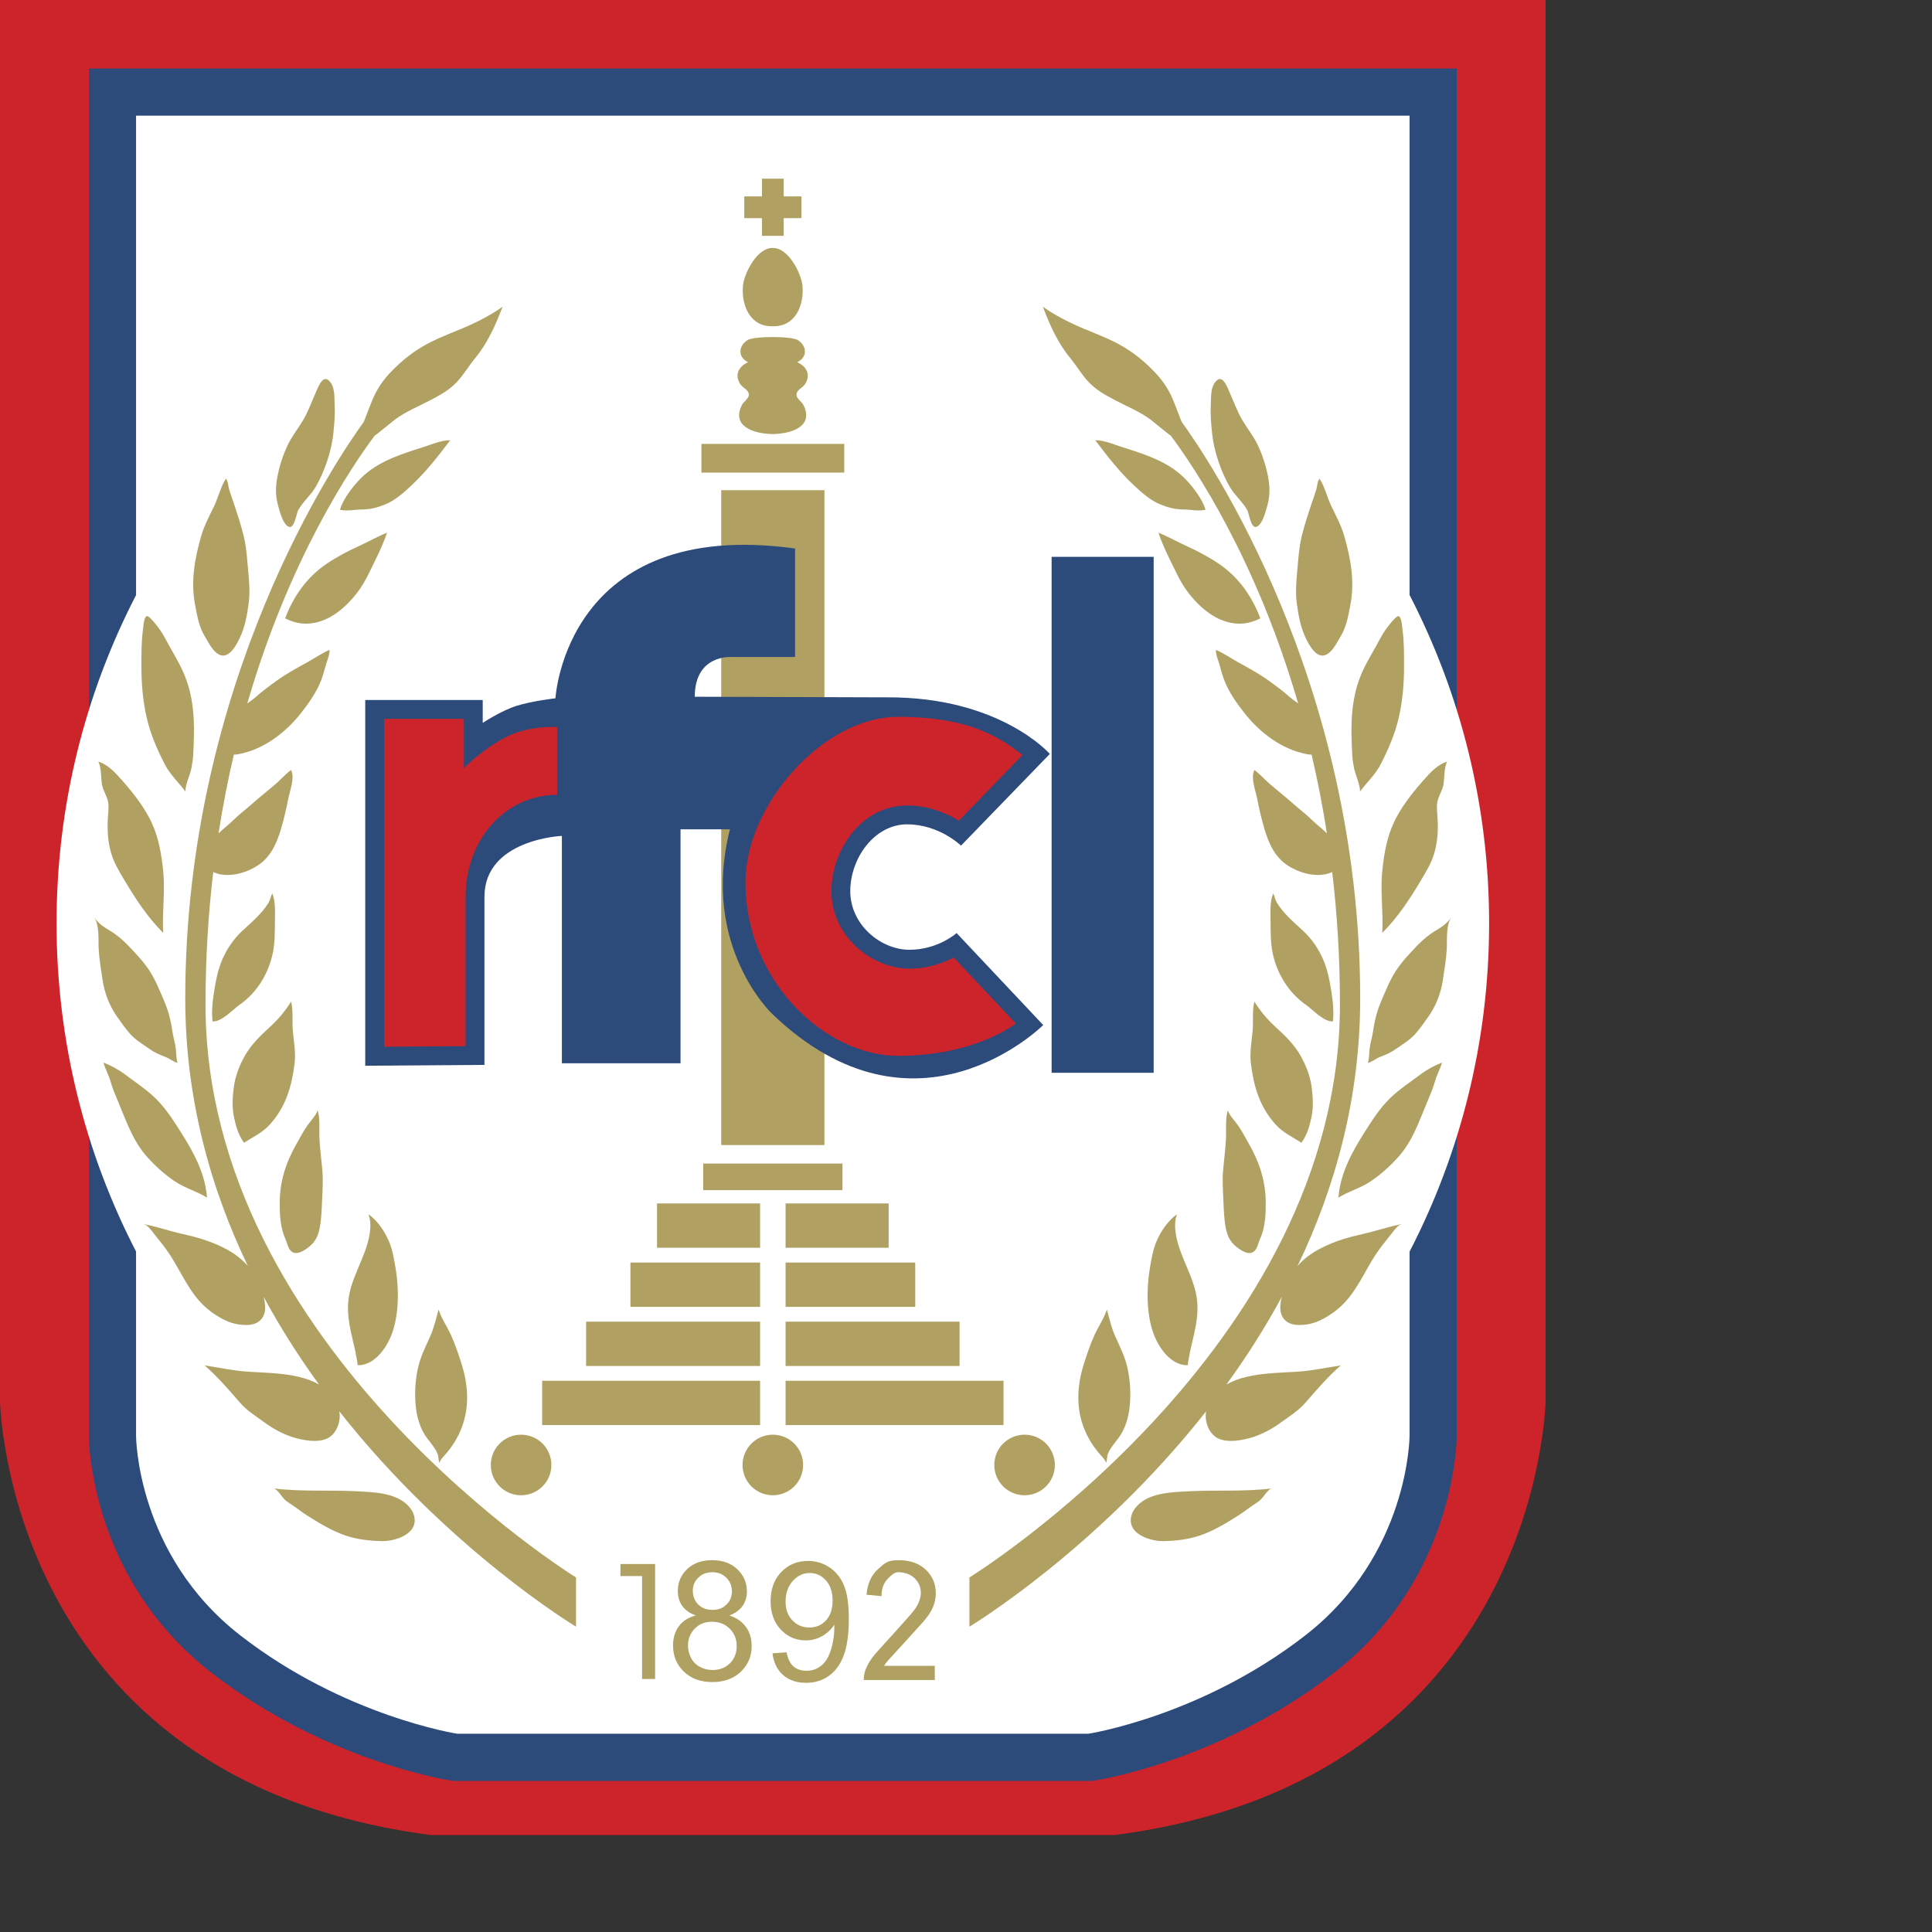 <?xml version="1.0" encoding="UTF-8" standalone="no"?>
<svg
   xmlns:dc="http://purl.org/dc/elements/1.1/"
   xmlns:cc="http://creativecommons.org/ns#"
   xmlns:rdf="http://www.w3.org/1999/02/22-rdf-syntax-ns#"
   xmlns:svg="http://www.w3.org/2000/svg"
   xmlns="http://www.w3.org/2000/svg"
   xmlns:sodipodi="http://sodipodi.sourceforge.net/DTD/sodipodi-0.dtd"
   xmlns:inkscape="http://www.inkscape.org/namespaces/inkscape"
   version="1.1"
   id="Layer_1"
   x="0px"
   y="0px"
   viewBox="0 0 1000 1000"
   xml:space="preserve"
   sodipodi:docname="Liege.svg"
   width="1000"
   height="1000"
   inkscape:version="1.0.1 (3bc2e813f5, 2020-09-07)"><rect x="0" y="0" width="1000" height="1000" fill="#333333" stroke="none"/><defs
   id="defs121" /><sodipodi:namedview
   pagecolor="#ffffff"
   bordercolor="#666666"
   borderopacity="1"
   objecttolerance="10"
   gridtolerance="10"
   guidetolerance="10"
   inkscape:pageopacity="0"
   inkscape:pageshadow="2"
   inkscape:window-width="1920"
   inkscape:window-height="1017"
   id="namedview119"
   showgrid="false"
   inkscape:zoom="1.1186869"
   inkscape:cx="306"
   inkscape:cy="396"
   inkscape:window-x="-8"
   inkscape:window-y="-8"
   inkscape:window-maximized="1"
   inkscape:current-layer="Layer_1" />

























































<g
   id="g1006"
   transform="matrix(2.551,0,0,2.551,-7.705,-379.51)"><path
     style="fill:#cd242b"
     d="m 159.822,148.749 c -1.182,0 -156.802,0 -156.802,0 v 284.259 c 0,0 1.176,76.935 87.507,88.094 h 138.588 c 86.333,-11.159 87.508,-88.094 87.508,-88.094 V 148.749 c 0.001,0 -155.62,0 -156.801,0 z"
     id="path2" /><path
     style="fill:#2c4a7a"
     d="m 21.05,162.668 v 277.387 c 0,1.174 0.283,28.98 24.838,48.08 22.844,17.766 47.434,21.713 48.469,21.873 l 0.724,0.111 h 129.482 l 0.723,-0.111 c 1.035,-0.16 25.625,-4.107 48.469,-21.873 24.556,-19.1 24.838,-46.905 24.838,-48.08 V 162.668 Z"
     id="path4" /><path
     style="fill:#ffffff"
     d="m 305.162,336.11 c 0,-24.013 -5.829,-46.664 -16.141,-66.62 v -97.249 c 0,0 -128.126,0 -129.199,0 -1.072,0 -129.198,0 -129.198,0 v 97.271 c -10.305,19.952 -16.128,42.592 -16.128,66.597 0,24.003 5.823,46.645 16.128,66.595 v 37.351 c 0,0 -0.002,24.079 21.142,40.523 21.142,16.444 44.047,19.968 44.047,19.968 18.079,0 109.94,0 128.018,0 0,0 22.904,-3.524 44.047,-19.968 21.143,-16.444 21.143,-40.523 21.143,-40.523 v -37.326 c 10.311,-19.957 16.141,-42.607 16.141,-66.619 z"
     id="path6" /><path
     style="fill:#b0a162"
     d="m 114.896,446.014 c 0,3.394 -2.752,6.145 -6.146,6.145 -3.394,0 -6.146,-2.751 -6.146,-6.145 0,-3.394 2.752,-6.146 6.146,-6.146 3.395,0 6.146,2.751 6.146,6.146 z"
     id="path8" /><path
     style="fill:#b0a162"
     d="m 165.974,446.014 c 0,3.394 -2.751,6.145 -6.146,6.145 -3.393,0 -6.145,-2.751 -6.145,-6.145 0,-3.394 2.752,-6.146 6.145,-6.146 3.395,0 6.146,2.751 6.146,6.146 z"
     id="path10" /><path
     style="fill:#b0a162"
     d="m 217.052,446.014 c 0,3.394 -2.751,6.145 -6.146,6.145 -3.394,0 -6.145,-2.751 -6.145,-6.145 0,-3.394 2.751,-6.146 6.145,-6.146 3.395,0 6.146,2.751 6.146,6.146 z"
     id="path12" /><rect
     x="136.332"
     y="392.949"
     style="fill:#b0a162"
     width="20.912"
     height="8.99"
     id="rect14" /><rect
     x="162.414"
     y="392.949"
     style="fill:#b0a162"
     width="20.911"
     height="8.99"
     id="rect16" /><rect
     x="130.935"
     y="404.941"
     style="fill:#b0a162"
     width="26.309"
     height="8.993"
     id="rect18" /><rect
     x="162.414"
     y="404.941"
     style="fill:#b0a162"
     width="26.308"
     height="8.993"
     id="rect20" /><rect
     x="121.942"
     y="416.934"
     style="fill:#b0a162"
     width="35.302"
     height="8.993"
     id="rect22" /><rect
     x="162.414"
     y="416.934"
     style="fill:#b0a162"
     width="35.302"
     height="8.993"
     id="rect24" /><rect
     x="113.023"
     y="428.927"
     style="fill:#b0a162"
     width="44.221"
     height="8.992"
     id="rect26" /><rect
     x="162.414"
     y="428.927"
     style="fill:#b0a162"
     width="44.22"
     height="8.992"
     id="rect28" /><rect
     x="145.701"
     y="384.859"
     style="fill:#b0a162"
     width="28.255"
     height="5.393"
     id="rect30" /><rect
     x="149.358"
     y="248.227"
     style="fill:#b0a162"
     width="20.94"
     height="132.875"
     id="rect32" /><rect
     x="145.339"
     y="238.834"
     style="fill:#b0a162"
     width="28.979"
     height="5.82"
     id="rect34" /><path
     style="fill:#b0a162"
     d="m 154.664,217.788 c -1.827,1.192 -1.983,3.439 0.145,4.476 -1.811,0.812 -2.751,2.382 -1.708,4.25 0.626,1.118 1.957,1.276 1.845,2.518 -0.05,0.58 -1.08,1.317 -1.343,1.82 -2.341,4.479 2.503,5.958 6.191,5.985 3.688,-0.028 8.532,-1.507 6.191,-5.985 -0.263,-0.503 -1.292,-1.24 -1.345,-1.82 -0.11,-1.242 1.222,-1.4 1.846,-2.518 1.044,-1.868 0.104,-3.439 -1.707,-4.25 2.13,-1.037 1.972,-3.283 0.145,-4.476 -1.297,-0.847 -8.962,-0.847 -10.26,0 z"
     id="path36" /><path
     style="fill:#b0a162"
     d="m 159.802,199.079 c -3.192,-0.077 -5.787,5.183 -6.03,7.607 -0.391,3.885 1.374,8.435 6.03,8.275 4.656,0.16 6.421,-4.391 6.031,-8.275 -0.245,-2.424 -2.84,-7.684 -6.031,-7.607 z"
     id="path38" /><path
     style="fill:#b0a162"
     d="m 144.71,468.87 c 0.745,-0.731 1.695,-1.095 2.85,-1.095 1.142,0 2.089,0.374 2.84,1.121 0.751,0.748 1.127,1.669 1.127,2.765 0,1.052 -0.365,1.941 -1.093,2.667 -0.73,0.724 -1.677,1.087 -2.841,1.087 -1.199,0 -2.165,-0.366 -2.9,-1.097 -0.734,-0.73 -1.102,-1.672 -1.102,-2.823 0,-1.018 0.373,-1.894 1.119,-2.625 z m -3.932,9.841 c -0.798,1.061 -1.197,2.378 -1.197,3.949 0,2.111 0.733,3.872 2.197,5.283 1.465,1.413 3.391,2.119 5.781,2.119 2.388,0 4.316,-0.703 5.781,-2.11 1.464,-1.407 2.197,-3.144 2.197,-5.21 0,-1.494 -0.386,-2.78 -1.156,-3.857 -0.77,-1.077 -1.893,-1.857 -3.368,-2.341 1.194,-0.453 2.086,-1.097 2.673,-1.931 0.586,-0.833 0.881,-1.813 0.881,-2.94 0,-1.768 -0.646,-3.268 -1.937,-4.499 -1.291,-1.232 -2.996,-1.848 -5.113,-1.848 -2.106,0 -3.794,0.602 -5.063,1.807 -1.27,1.204 -1.902,2.689 -1.902,4.456 0,1.171 0.297,2.177 0.893,3.017 0.595,0.84 1.509,1.485 2.744,1.938 -1.475,0.385 -2.612,1.106 -3.411,2.167 z m 3.214,0.495 c 0.914,-0.923 2.078,-1.385 3.493,-1.385 1.448,0 2.646,0.468 3.594,1.402 0.947,0.935 1.42,2.116 1.42,3.544 0,1.408 -0.459,2.567 -1.379,3.48 -0.919,0.912 -2.098,1.368 -3.534,1.368 -0.916,0 -1.775,-0.217 -2.577,-0.651 -0.802,-0.434 -1.4,-1.046 -1.794,-1.837 -0.396,-0.792 -0.594,-1.611 -0.594,-2.457 0,-1.387 0.457,-2.541 1.371,-3.464 z"
     id="path40" /><path
     style="fill:#b0a162"
     d="m 170.627,477.537 c -0.884,0.967 -2.012,1.451 -3.386,1.451 -1.376,0 -2.525,-0.484 -3.446,-1.451 -0.921,-0.967 -1.381,-2.224 -1.381,-3.773 0,-1.724 0.484,-3.128 1.456,-4.21 0.97,-1.083 2.122,-1.626 3.454,-1.626 1.288,0 2.381,0.503 3.281,1.509 0.899,1.005 1.349,2.365 1.349,4.079 0,1.712 -0.444,3.054 -1.327,4.021 z m -8.708,11.106 c 1.202,1.049 2.75,1.572 4.647,1.572 1.785,0 3.341,-0.478 4.669,-1.438 1.329,-0.957 2.33,-2.355 3.002,-4.188 0.673,-1.835 1.009,-4.298 1.009,-7.395 0,-2.974 -0.337,-5.245 -1.013,-6.815 -0.676,-1.571 -1.663,-2.779 -2.964,-3.627 -1.301,-0.848 -2.736,-1.273 -4.305,-1.273 -2.174,0 -3.983,0.75 -5.426,2.25 -1.442,1.498 -2.164,3.478 -2.164,5.936 0,2.381 0.691,4.3 2.075,5.755 1.383,1.456 3.075,2.184 5.074,2.184 1.197,0 2.31,-0.294 3.336,-0.882 1.027,-0.589 1.838,-1.354 2.431,-2.3 0.01,0.263 0.016,0.461 0.016,0.593 0,1.232 -0.149,2.44 -0.448,3.627 -0.298,1.187 -0.664,2.129 -1.098,2.827 -0.436,0.697 -1.001,1.255 -1.697,1.672 -0.697,0.418 -1.502,0.626 -2.418,0.626 -1.071,0 -1.949,-0.296 -2.632,-0.89 -0.684,-0.594 -1.147,-1.55 -1.391,-2.866 l -2.87,0.211 c 0.245,1.899 0.966,3.373 2.167,4.421 z"
     id="path42" /><path
     style="fill:#b0a162"
     d="m 192.694,486.77 v 2.87 h -14.411 c -0.022,-0.717 0.096,-1.406 0.35,-2.069 0.409,-1.092 1.066,-2.166 1.968,-3.222 0.903,-1.057 6.912,-7.55 7.848,-8.808 0.936,-1.258 1.405,-2.452 1.405,-3.579 0,-1.176 -0.426,-2.168 -1.274,-2.976 -0.849,-0.807 -1.955,-1.211 -3.319,-1.211 -0.723,0 -1.208,0.429 -2.074,1.288 -0.866,0.858 -1.305,2.048 -1.315,3.566 l -3.04,-0.295 c 0.21,-2.281 0.999,-4.019 2.368,-5.214 1.37,-1.195 1.818,-1.793 4.127,-1.793 2.328,0 4.173,0.643 5.529,1.931 1.357,1.287 2.037,2.883 2.037,4.785 0,0.97 -0.198,1.919 -0.595,2.855 -0.396,0.936 -1.054,1.92 -1.974,2.955 -0.92,1.034 -6.132,6.773 -6.647,7.308 -0.516,0.535 -0.943,1.07 -1.281,1.61 h 10.298 z"
     id="path44" /><polygon
     style="fill:#b0a162"
     points="135.941,468.551 135.941,466.105 128.911,466.105 128.911,468.551 133.292,468.551 133.292,489.436 135.941,489.436 "
     id="polygon46" /><path
     style="fill:#2c4a7a"
     d="m 187.54,341.478 c -5.818,0 -11.999,-5.091 -11.999,-11.876 0,-6.787 4.97,-13.575 11.514,-13.575 6.545,0 10.953,4.319 10.953,4.319 l 18.023,-18.605 c 0,0 -10.144,-11.624 -33.085,-11.48 L 143.99,290.14 c 0,-8.721 7.558,-8.066 7.558,-8.066 h 12.791 v -22.012 c -46.591,-6.416 -48.617,30.393 -48.617,30.393 0,0 -4.747,0.538 -7.903,1.535 -3.156,1 -6.854,3.457 -6.854,3.457 v -4.651 H 77.127 v 74.214 l 24.188,-0.171 c 0,0 0,-22.398 0,-34.098 0,-11.702 15.713,-12.371 15.713,-12.371 v 46.136 h 24.071 v -47.473 h 10.031 c -6.019,23.735 8.561,37.443 8.561,37.443 29.217,28.083 54.998,2.273 54.998,2.273 l -17.573,-18.664 c -0.002,0 -3.759,3.393 -9.576,3.393 z"
     id="path48" /><path
     style="fill:#cd242b"
     d="m 105.284,298.531 c -4.955,2.716 -8.141,6.107 -8.141,6.107 0,0 -0.007,-9.773 -0.007,-10.013 -4.363,0 -11.816,0 -16.18,0 0,6.511 0,59.974 0,66.528 4.43,-0.031 12.149,-0.086 16.528,-0.117 0,-6.002 0,-30.296 0,-30.296 0,-11.691 8.107,-20.699 18.576,-20.699 v -13.745 c 0,0.001 -5.862,-0.461 -10.776,2.235 z"
     id="path50" /><path
     style="fill:#cd242b"
     d="m 154.27,327.714 c 0,20.397 16.378,35.287 30.97,35.287 15.782,0 23.89,-6.568 23.89,-6.568 -3.348,-3.554 -9.851,-10.461 -12.608,-13.391 -2.11,1.124 -5.162,2.265 -8.982,2.265 -7.487,0 -15.827,-6.45 -15.827,-15.705 0,-8.404 6.165,-17.403 15.342,-17.403 4.495,0 8.117,1.626 10.513,3.099 2.889,-2.982 9.545,-9.854 12.926,-13.342 -4.058,-3.04 -9.953,-7.743 -25.254,-7.743 -15.301,-0.001 -30.97,18.015 -30.97,33.501 z"
     id="path52" /><rect
     x="216.395"
     y="261.751"
     style="fill:#2c4a7a"
     width="20.703"
     height="104.687"
     id="rect54" /><path
     style="fill:#b0a162"
     d="m 291.285,307.72 c -2.045,2.368 -4.035,4.972 -5.374,7.767 -1.484,3.096 -2.068,6.522 -2.421,9.911 -0.442,4.238 0.23,8.429 -0.006,12.646 3.122,-3.115 5.494,-6.724 7.753,-10.502 1.104,-1.846 2.243,-3.678 2.83,-5.774 0.653,-2.328 0.768,-4.462 0.644,-6.863 -0.053,-1.008 -0.219,-2.198 -0.088,-3.208 0.168,-1.309 1.092,-2.475 1.296,-3.854 0.224,-1.516 0.066,-3.12 0.714,-4.549 -1.873,0.593 -3.311,2.122 -4.583,3.555 -0.256,0.286 -0.511,0.576 -0.765,0.871 z"
     id="path56" /><path
     style="fill:#b0a162"
     d="m 28.329,307.72 c 2.045,2.368 4.034,4.972 5.373,7.767 1.483,3.096 2.069,6.522 2.421,9.911 0.442,4.238 -0.229,8.429 0.007,12.646 -3.123,-3.115 -5.493,-6.724 -7.753,-10.502 -1.104,-1.846 -2.243,-3.678 -2.831,-5.774 -0.652,-2.328 -0.768,-4.462 -0.644,-6.863 0.052,-1.008 0.22,-2.198 0.087,-3.208 -0.168,-1.309 -1.093,-2.475 -1.295,-3.854 -0.224,-1.516 -0.066,-3.12 -0.715,-4.549 1.875,0.593 3.313,2.122 4.584,3.555 0.256,0.286 0.512,0.576 0.766,0.871 z"
     id="path58" /><path
     style="fill:#b0a162"
     d="m 295.753,347.763 c -0.396,2.583 -1.383,5.088 -2.881,7.238 -0.853,1.224 -1.697,2.417 -2.671,3.531 -1.109,1.271 -2.639,2.132 -3.988,3.106 -1,0.722 -2.02,1.134 -3.148,1.567 -0.854,0.328 -1.662,1.017 -2.506,1.227 0.291,-0.904 0.246,-1.817 0.345,-2.749 0.133,-1.264 0.539,-2.435 0.712,-3.678 0.315,-2.237 0.848,-4.254 1.746,-6.325 0.884,-2.04 1.671,-4.061 2.874,-5.91 1.213,-1.866 2.734,-3.455 4.246,-5.05 1.14,-1.202 2.457,-2.318 3.885,-3.165 1.301,-0.771 2.22,-1.411 3.143,-2.652 -1.137,1.531 -0.843,4.615 -0.939,6.405 -0.115,2.106 -0.494,4.347 -0.818,6.455 z"
     id="path60" /><path
     style="fill:#b0a162"
     d="m 23.86,347.763 c 0.396,2.583 1.383,5.088 2.881,7.238 0.852,1.224 1.697,2.417 2.671,3.531 1.109,1.271 2.638,2.132 3.988,3.106 1,0.722 2.02,1.134 3.147,1.567 0.854,0.328 1.663,1.017 2.506,1.227 -0.292,-0.904 -0.247,-1.817 -0.346,-2.749 -0.132,-1.264 -0.538,-2.435 -0.712,-3.678 -0.314,-2.237 -0.846,-4.254 -1.745,-6.325 -0.884,-2.04 -1.671,-4.061 -2.873,-5.91 -1.214,-1.866 -2.734,-3.455 -4.247,-5.05 -1.139,-1.202 -2.458,-2.318 -3.885,-3.165 -1.301,-0.771 -2.22,-1.411 -3.143,-2.652 1.138,1.531 0.844,4.615 0.94,6.405 0.115,2.106 0.495,4.347 0.818,6.455 z"
     id="path62" /><path
     style="fill:#b0a162"
     d="m 243.996,425.604 c 0.6,-4.219 2.307,-8.294 1.943,-12.678 -0.401,-4.852 -3.57,-8.981 -4.333,-13.701 -0.212,-1.311 -0.282,-2.795 0.232,-4.041 -0.698,0.352 -1.759,1.532 -2.268,2.184 -0.701,0.897 -1.285,1.94 -1.769,2.989 -0.828,1.797 -1.18,3.96 -1.505,5.928 -0.677,4.105 -0.653,9.205 0.787,13.122 1.034,2.811 3.56,6.486 6.962,6.361 0.01,-0.869 0.333,-1.677 0.392,-2.553"
     id="path64" /><path
     style="fill:#b0a162"
     d="m 75.617,425.604 c -0.6,-4.219 -2.305,-8.294 -1.941,-12.678 0.4,-4.852 3.57,-8.981 4.332,-13.701 0.212,-1.311 0.282,-2.795 -0.232,-4.041 0.697,0.352 1.758,1.532 2.268,2.184 0.7,0.897 1.285,1.94 1.768,2.989 0.829,1.797 1.18,3.96 1.505,5.928 0.675,4.105 0.654,9.205 -0.788,13.122 -1.036,2.811 -3.559,6.486 -6.961,6.361 -0.009,-0.869 -0.332,-1.677 -0.391,-2.553"
     id="path66" /><path
     style="fill:#b0a162"
     d="m 222.844,438.244 c 0.823,2.224 2.029,4.143 3.629,5.905 0.399,0.439 0.797,0.873 0.968,1.427 0.23,-0.534 0.145,-1.224 0.374,-1.825 0.424,-1.104 1.419,-2.241 2.127,-3.183 1.37,-1.82 2.054,-4.168 2.282,-6.377 0.265,-2.571 0.137,-5.053 -0.381,-7.595 -0.496,-2.434 -1.546,-4.479 -2.563,-6.737 -0.78,-1.735 -1.176,-3.624 -1.679,-5.381 -0.558,1.773 -1.686,3.383 -2.481,5.108 -0.885,1.924 -1.531,3.873 -2.164,5.866 -1.33,4.19 -1.661,8.61 -0.112,12.792 z"
     id="path68" /><path
     style="fill:#b0a162"
     d="m 96.771,438.244 c -0.824,2.224 -2.03,4.143 -3.63,5.905 -0.399,0.439 -0.798,0.873 -0.969,1.427 -0.229,-0.534 -0.144,-1.224 -0.373,-1.825 -0.425,-1.104 -1.419,-2.241 -2.128,-3.183 -1.369,-1.82 -2.053,-4.168 -2.282,-6.377 -0.265,-2.571 -0.137,-5.053 0.381,-7.595 0.495,-2.434 1.546,-4.479 2.563,-6.737 0.779,-1.735 1.175,-3.624 1.678,-5.381 0.558,1.773 1.687,3.383 2.482,5.108 0.885,1.924 1.53,3.873 2.164,5.866 1.331,4.19 1.662,8.61 0.114,12.792 z"
     id="path70" /><path
     style="fill:#b0a162"
     d="m 274.895,352.547 c 0,-9.479 -0.573,-18.432 -1.571,-26.846 -3.202,1.561 -8.07,-0.134 -10.387,-2.412 -1.7,-1.672 -2.606,-3.861 -3.303,-6.131 -0.641,-2.094 -1.121,-4.244 -1.541,-6.366 -0.299,-1.511 -1.384,-4.341 -0.538,-5.792 1.147,0.87 2.128,2.009 3.245,2.96 1.476,1.261 2.976,2.438 4.418,3.717 1.432,1.27 2.944,2.39 4.299,3.747 0.765,0.764 1.879,1.557 2.734,2.439 -0.869,-5.587 -1.919,-10.913 -3.106,-15.97 -0.38,-0.017 -0.754,-0.067 -0.968,-0.107 -5.058,-0.939 -9.55,-4.375 -12.649,-8.322 -1.601,-2.037 -3.21,-4.314 -4.125,-6.732 -0.374,-0.98 -0.648,-2.059 -0.945,-3.093 -0.23,-0.8 -0.84,-2.248 -0.717,-3.004 1.496,0.639 3.06,1.713 4.525,2.52 2.138,1.179 4.292,2.348 6.257,3.777 1.501,1.092 2.893,2.093 4.27,3.344 0.34,0.308 0.993,0.743 1.621,1.215 -8.487,-29.218 -20.965,-47.803 -25.856,-54.345 -0.233,-0.066 -3.511,-2.807 -4.003,-3.178 -2.218,-1.673 -4.848,-2.712 -7.343,-4.03 -1.962,-1.034 -3.766,-2.016 -5.311,-3.654 -1.412,-1.495 -2.422,-3.279 -3.716,-4.847 -2.58,-3.129 -4.153,-6.719 -5.567,-10.435 2.527,1.795 5.434,3.263 8.375,4.485 2.752,1.144 5.546,2.195 8.069,3.713 2.5,1.503 4.573,3.279 6.56,5.405 1.594,1.705 2.785,3.657 3.625,5.836 0.386,1.004 1.409,3.602 1.532,3.929 5.303,7.293 36.224,52.572 36.224,117.003 0,20.256 -5.103,38.431 -12.716,54.283 2.351,-2.814 6.188,-4.509 9.569,-5.561 1.861,-0.58 3.718,-0.91 5.575,-1.416 2.012,-0.548 4.04,-1.162 6.091,-1.567 -0.849,0.168 -1.596,1.236 -2.077,1.854 -0.868,1.118 -1.772,2.202 -2.605,3.346 -2.42,3.324 -3.897,7.231 -6.634,10.355 -1.558,1.782 -3.683,3.325 -5.904,4.249 -1.551,0.646 -4.222,1.063 -5.775,0.264 -1.914,-0.984 -2.007,-3.116 -1.422,-5.294 -3.435,6.351 -7.244,12.294 -11.246,17.805 1.591,-0.907 3.447,-1.474 5.239,-1.805 3.023,-0.56 6.106,-0.607 9.166,-0.801 2.979,-0.189 5.86,-0.839 8.807,-1.271 -2.564,2.198 -4.965,5.013 -7.18,7.565 -1.399,1.611 -3.228,2.739 -4.951,3.995 -1.693,1.233 -3.606,2.297 -5.595,2.948 -2.053,0.671 -5.333,1.311 -7.33,0.219 -1.728,-0.947 -2.577,-3.323 -2.306,-5.182 0.013,-0.088 0.036,-0.168 0.052,-0.255 -22.183,28.189 -48.043,43.714 -48.043,43.714 v -9.984 c 0.003,-0.002 75.177,-46.399 75.177,-116.287 z"
     id="path72" /><path
     style="fill:#b0a162"
     d="m 44.718,352.547 c 0,-9.479 0.573,-18.432 1.571,-26.846 3.204,1.561 8.071,-0.134 10.388,-2.412 1.7,-1.672 2.605,-3.861 3.302,-6.131 0.641,-2.094 1.122,-4.244 1.542,-6.366 0.299,-1.511 1.384,-4.341 0.538,-5.792 -1.147,0.87 -2.129,2.009 -3.245,2.96 -1.476,1.261 -2.976,2.438 -4.419,3.717 -1.432,1.27 -2.943,2.39 -4.299,3.747 -0.765,0.764 -1.879,1.557 -2.734,2.439 0.869,-5.587 1.918,-10.913 3.105,-15.97 0.38,-0.017 0.753,-0.067 0.968,-0.107 5.059,-0.939 9.55,-4.375 12.651,-8.322 1.599,-2.037 3.208,-4.314 4.123,-6.732 0.372,-0.98 0.649,-2.059 0.945,-3.093 0.229,-0.8 0.84,-2.248 0.716,-3.004 -1.496,0.639 -3.061,1.713 -4.524,2.52 -2.138,1.179 -4.292,2.348 -6.257,3.777 -1.502,1.092 -2.893,2.093 -4.27,3.344 -0.34,0.308 -0.994,0.743 -1.622,1.215 8.487,-29.218 20.965,-47.803 25.856,-54.345 0.232,-0.066 3.512,-2.807 4.003,-3.178 2.218,-1.673 4.847,-2.712 7.344,-4.03 1.96,-1.034 3.766,-2.016 5.311,-3.654 1.411,-1.495 2.421,-3.279 3.715,-4.847 2.58,-3.129 4.154,-6.719 5.567,-10.435 -2.528,1.795 -5.434,3.263 -8.375,4.485 -2.752,1.144 -5.546,2.195 -8.068,3.713 -2.5,1.503 -4.574,3.279 -6.562,5.405 -1.593,1.705 -2.785,3.657 -3.624,5.836 -0.387,1.004 -1.409,3.602 -1.533,3.929 -5.303,7.293 -36.224,52.572 -36.224,117.003 0,20.256 5.104,38.431 12.716,54.283 -2.35,-2.814 -6.188,-4.509 -9.569,-5.561 -1.86,-0.58 -3.717,-0.91 -5.575,-1.416 -2.013,-0.548 -4.039,-1.162 -6.09,-1.567 0.849,0.168 1.596,1.236 2.076,1.854 0.868,1.118 1.772,2.202 2.605,3.346 2.421,3.324 3.898,7.231 6.634,10.355 1.56,1.782 3.685,3.325 5.906,4.249 1.551,0.646 4.222,1.063 5.774,0.264 1.914,-0.984 2.008,-3.116 1.423,-5.294 3.436,6.351 7.244,12.294 11.248,17.805 -1.592,-0.907 -3.449,-1.474 -5.241,-1.805 -3.023,-0.56 -6.105,-0.607 -9.166,-0.801 -2.979,-0.189 -5.859,-0.839 -8.807,-1.271 2.564,2.198 4.965,5.013 7.18,7.565 1.398,1.611 3.228,2.739 4.952,3.995 1.69,1.233 3.604,2.297 5.593,2.948 2.054,0.671 5.334,1.311 7.331,0.219 1.728,-0.947 2.576,-3.323 2.305,-5.182 -0.014,-0.088 -0.036,-0.168 -0.052,-0.255 22.182,28.189 48.042,43.714 48.042,43.714 v -9.984 c 0.001,-0.002 -75.174,-46.399 -75.174,-116.287 z"
     id="path74" /><path
     style="fill:#b0a162"
     d="m 257.979,255.654 c -1.163,0.413 -1.526,-2.723 -1.874,-3.349 -0.985,-1.767 -2.606,-3.079 -3.588,-4.782 -1.784,-3.091 -3.21,-7.282 -3.566,-10.867 -0.187,-1.869 -0.368,-3.698 -0.264,-5.524 0.096,-1.685 -0.17,-4.089 1.33,-5.267 1.249,-0.98 2.216,1.925 2.653,2.896 0.785,1.749 1.444,3.627 2.457,5.314 1.039,1.735 2.281,3.251 3.145,5.107 0.906,1.942 1.587,4.046 2.002,6.129 0.395,1.975 0.477,3.875 -0.062,5.842 -0.294,1.08 -0.983,4.055 -2.233,4.501 z"
     id="path76" /><path
     style="fill:#b0a162"
     d="m 61.635,255.654 c 1.162,0.413 1.524,-2.723 1.874,-3.349 0.985,-1.767 2.604,-3.079 3.587,-4.782 1.784,-3.091 3.209,-7.282 3.566,-10.867 0.186,-1.869 0.368,-3.698 0.263,-5.524 -0.096,-1.685 0.171,-4.089 -1.329,-5.267 -1.25,-0.98 -2.217,1.925 -2.653,2.896 -0.785,1.749 -1.444,3.627 -2.457,5.314 -1.039,1.735 -2.282,3.251 -3.146,5.107 -0.905,1.942 -1.586,4.046 -2.003,6.129 -0.394,1.975 -0.477,3.875 0.062,5.842 0.297,1.08 0.986,4.055 2.236,4.501 z"
     id="path78" /><path
     style="fill:#b0a162"
     d="m 225.264,238.115 c 1.5,-0.136 3.982,0.906 5.472,1.378 2.62,0.832 5.135,1.621 7.597,2.813 2.062,0.999 3.979,2.311 5.534,4.005 1.386,1.509 3.208,3.896 3.745,5.893 -1.48,0.34 -3.002,-0.067 -4.48,-0.064 -1.608,0.003 -3.146,-0.394 -4.644,-1.003 -2.02,-0.823 -3.702,-2.314 -5.29,-3.793 -2.983,-2.777 -5.519,-6.021 -7.934,-9.229 z"
     id="path80" /><path
     style="fill:#b0a162"
     d="m 94.35,238.115 c -1.501,-0.136 -3.981,0.906 -5.471,1.378 -2.619,0.832 -5.134,1.621 -7.597,2.813 -2.064,0.999 -3.979,2.311 -5.534,4.005 -1.385,1.509 -3.208,3.896 -3.744,5.893 1.479,0.34 3,-0.067 4.479,-0.064 1.609,0.003 3.146,-0.394 4.645,-1.003 2.021,-0.823 3.702,-2.314 5.29,-3.793 2.981,-2.777 5.517,-6.021 7.932,-9.229 z"
     id="path82" /><path
     style="fill:#b0a162"
     d="m 250.365,263.186 c 4.005,2.729 6.686,6.583 8.381,11.051 -1.348,0.661 -2.784,1.099 -4.309,1.079 -4.395,-0.058 -8.036,-3.24 -10.51,-6.552 -1.433,-1.918 -2.397,-4.133 -3.447,-6.264 -0.876,-1.779 -1.815,-3.8 -2.404,-5.647 1.989,0.804 3.865,1.885 5.827,2.772 2.178,0.988 4.486,2.216 6.462,3.561 z"
     id="path84" /><path
     style="fill:#b0a162"
     d="m 69.25,263.186 c -4.006,2.729 -6.687,6.583 -8.382,11.051 1.348,0.661 2.783,1.099 4.308,1.079 4.397,-0.058 8.036,-3.24 10.511,-6.552 1.433,-1.918 2.397,-4.133 3.447,-6.264 0.877,-1.779 1.816,-3.8 2.403,-5.647 -1.988,0.804 -3.864,1.885 -5.825,2.772 -2.18,0.988 -4.487,2.216 -6.462,3.561 z"
     id="path86" /><path
     style="fill:#b0a162"
     d="m 274.952,278.036 c -0.728,1.182 -1.534,2.954 -2.875,3.582 -1.935,0.905 -3.454,-1.984 -4.118,-3.377 -1.103,-2.318 -1.507,-4.707 -1.837,-7.196 -0.271,-2.025 -0.085,-4.378 0.108,-6.412 0.225,-2.337 0.33,-4.636 0.874,-6.916 0.545,-2.291 1.307,-4.577 2.049,-6.811 0.31,-0.932 0.642,-1.844 0.936,-2.785 0.236,-0.76 0.167,-1.574 0.657,-2.243 1.043,1.584 1.547,3.782 2.387,5.548 0.947,1.99 2.018,3.942 2.619,6.033 1.333,4.64 2.177,9.245 1.256,14.051 -0.449,2.337 -0.781,4.456 -2.056,6.526 z"
     id="path88" /><path
     style="fill:#b0a162"
     d="m 44.662,278.036 c 0.729,1.182 1.535,2.954 2.875,3.582 1.934,0.905 3.455,-1.984 4.117,-3.377 1.104,-2.318 1.508,-4.707 1.839,-7.196 0.27,-2.025 0.083,-4.378 -0.111,-6.412 -0.223,-2.337 -0.329,-4.636 -0.871,-6.916 -0.547,-2.291 -1.309,-4.577 -2.051,-6.811 -0.31,-0.932 -0.64,-1.844 -0.935,-2.785 -0.238,-0.76 -0.167,-1.574 -0.657,-2.243 -1.043,1.584 -1.547,3.782 -2.387,5.548 -0.947,1.99 -2.017,3.942 -2.619,6.033 -1.333,4.64 -2.177,9.245 -1.255,14.051 0.448,2.337 0.779,4.456 2.055,6.526 z"
     id="path90" /><path
     style="fill:#b0a162"
     d="m 286.813,294.446 c -0.791,3.382 -2.079,6.3 -3.647,9.387 -1.057,2.078 -2.83,3.688 -4.193,5.534 0.021,-1.486 -0.943,-3.303 -1.233,-4.802 -0.18,-0.932 -0.31,-1.849 -0.357,-2.785 -0.063,-1.25 -0.116,-2.479 -0.14,-3.693 -0.073,-4.043 0.209,-7.925 1.738,-11.905 0.852,-2.22 2.027,-4.154 3.185,-6.214 0.683,-1.21 1.277,-2.457 2.102,-3.592 0.35,-0.483 1.867,-2.497 2.418,-2.587 0.709,-0.116 0.821,2.143 0.905,2.759 0.335,2.51 0.313,5.053 0.31,7.58 -0.005,3.464 -0.298,6.938 -1.088,10.318 z"
     id="path92" /><path
     style="fill:#b0a162"
     d="m 32.8,294.446 c 0.791,3.382 2.078,6.3 3.647,9.387 1.058,2.078 2.832,3.688 4.194,5.534 -0.021,-1.486 0.942,-3.303 1.233,-4.802 0.18,-0.932 0.309,-1.849 0.356,-2.785 0.063,-1.25 0.117,-2.479 0.139,-3.693 0.074,-4.043 -0.208,-7.925 -1.737,-11.905 -0.852,-2.22 -2.026,-4.154 -3.185,-6.214 -0.682,-1.21 -1.277,-2.457 -2.101,-3.592 -0.35,-0.483 -1.867,-2.497 -2.418,-2.587 -0.708,-0.116 -0.822,2.143 -0.904,2.759 -0.336,2.51 -0.314,5.053 -0.31,7.58 0.004,3.464 0.297,6.938 1.086,10.318 z"
     id="path94" /><path
     style="fill:#b0a162"
     d="m 261.257,342.231 c -0.445,-2.081 -0.425,-4.336 -0.444,-6.459 -0.017,-1.78 -0.171,-4.111 0.553,-5.731 0.304,0.658 0.39,1.311 0.769,1.938 1.31,2.156 3.464,3.97 5.3,5.672 1.707,1.581 3.035,3.506 3.986,5.644 0.916,2.058 1.341,4.224 1.697,6.432 0.342,2.132 0.581,4.163 0.347,6.299 -1.905,0.064 -3.983,-2.33 -5.439,-3.348 -3.526,-2.464 -5.876,-6.281 -6.769,-10.447 z"
     id="path96" /><path
     style="fill:#b0a162"
     d="m 58.357,342.231 c 0.445,-2.081 0.423,-4.336 0.444,-6.459 0.017,-1.78 0.172,-4.111 -0.553,-5.731 -0.305,0.658 -0.389,1.311 -0.77,1.938 -1.31,2.156 -3.463,3.97 -5.3,5.672 -1.706,1.581 -3.034,3.506 -3.985,5.644 -0.914,2.058 -1.341,4.224 -1.697,6.432 -0.343,2.132 -0.582,4.163 -0.347,6.299 1.905,0.064 3.983,-2.33 5.438,-3.348 3.526,-2.464 5.877,-6.281 6.77,-10.447 z"
     id="path98" /><path
     style="fill:#b0a162"
     d="m 267.077,380.631 c -1.738,-1.115 -3.74,-2.06 -5.163,-3.619 -3.27,-3.589 -4.476,-7.645 -5.081,-12.366 -0.288,-2.234 0.137,-4.513 0.348,-6.73 0.174,-1.822 -0.122,-4.161 0.353,-5.924 1.171,1.9 2.588,3.584 4.248,5.104 2.008,1.842 3.985,3.729 5.295,6.184 0.992,1.854 1.775,3.863 2.058,5.941 0.279,2.055 0.417,4.196 -0.024,6.248 -0.398,1.849 -0.886,3.622 -2.034,5.162 z"
     id="path100" /><path
     style="fill:#b0a162"
     d="m 52.537,380.631 c 1.737,-1.115 3.741,-2.06 5.162,-3.619 3.271,-3.589 4.477,-7.645 5.082,-12.366 0.287,-2.234 -0.138,-4.513 -0.349,-6.73 -0.173,-1.822 0.121,-4.161 -0.352,-5.924 -1.173,1.9 -2.589,3.584 -4.247,5.104 -2.01,1.842 -3.985,3.729 -5.296,6.184 -0.992,1.854 -1.775,3.863 -2.058,5.941 -0.279,2.055 -0.418,4.196 0.024,6.248 0.397,1.849 0.886,3.622 2.034,5.162 z"
     id="path102" /><path
     style="fill:#b0a162"
     d="m 281.071,388.498 c -2.045,1.364 -4.43,1.994 -6.484,3.267 0.241,-3.145 1.263,-5.979 2.635,-8.671 1.063,-2.085 2.332,-4.086 3.613,-6.079 1.366,-2.127 2.942,-4.297 4.846,-5.998 1.799,-1.605 3.706,-2.85 5.559,-4.254 1.268,-0.96 2.876,-1.819 4.344,-2.396 -0.284,1.227 -1.065,2.541 -1.407,3.796 -0.372,1.369 -0.962,2.744 -1.522,4.065 -1.717,4.052 -2.979,8.051 -5.998,11.38 -1.664,1.838 -3.521,3.513 -5.586,4.89 z"
     id="path104" /><path
     style="fill:#b0a162"
     d="m 38.543,388.498 c 2.046,1.364 4.431,1.994 6.483,3.267 -0.241,-3.145 -1.263,-5.979 -2.634,-8.671 -1.062,-2.085 -2.334,-4.086 -3.613,-6.079 -1.366,-2.127 -2.943,-4.297 -4.847,-5.998 -1.799,-1.605 -3.705,-2.85 -5.558,-4.254 -1.267,-0.96 -2.876,-1.819 -4.345,-2.396 0.284,1.227 1.064,2.541 1.408,3.796 0.372,1.369 0.962,2.744 1.522,4.065 1.716,4.052 2.979,8.051 5.999,11.38 1.664,1.838 3.521,3.513 5.585,4.89 z"
     id="path106" /><path
     style="fill:#b0a162"
     d="m 258.271,401.264 c -0.712,2.351 -2.248,2.037 -4.008,0.773 -1.465,-1.051 -2.144,-2.21 -2.503,-3.962 -0.376,-1.841 -0.424,-3.605 -0.505,-5.503 -0.09,-2.063 -0.254,-4.301 -0.07,-6.353 0.187,-2.079 0.467,-4.193 0.581,-6.265 0.101,-1.832 -0.171,-4.165 0.374,-5.918 0.317,0.977 1.123,1.835 1.75,2.648 1.011,1.31 1.719,2.737 2.54,4.178 2.184,3.829 3.41,7.639 3.41,12.078 0,2.038 -0.092,3.99 -0.684,5.96 -0.25,0.83 -0.637,1.544 -0.885,2.364 z"
     id="path108" /><path
     style="fill:#b0a162"
     d="m 61.342,401.264 c 0.713,2.351 2.248,2.037 4.009,0.773 1.465,-1.051 2.144,-2.21 2.501,-3.962 0.377,-1.841 0.426,-3.605 0.508,-5.503 0.089,-2.063 0.252,-4.301 0.068,-6.353 -0.188,-2.079 -0.467,-4.193 -0.58,-6.265 -0.101,-1.832 0.171,-4.165 -0.375,-5.918 -0.317,0.977 -1.122,1.835 -1.75,2.648 -1.011,1.31 -1.718,2.737 -2.539,4.178 -2.184,3.829 -3.41,7.639 -3.41,12.078 0,2.038 0.091,3.99 0.683,5.96 0.251,0.83 0.638,1.544 0.885,2.364 z"
     id="path110" /><path
     style="fill:#b0a162"
     d="m 244.313,451.347 c 5.552,-0.287 11.081,0.111 16.578,-0.556 -1.111,0.721 -1.604,2.089 -2.738,2.788 -1.346,0.83 -2.595,1.884 -3.956,2.737 -2.459,1.543 -4.949,3.071 -7.7,4.006 -2.355,0.799 -5.003,1.109 -7.455,1.141 -1.956,0.028 -4.829,-0.762 -6.026,-2.447 -0.912,-1.285 -0.643,-2.909 0.241,-4.119 2.395,-3.281 7.341,-3.358 11.056,-3.55 z"
     id="path112" /><path
     style="fill:#b0a162"
     d="m 75.3,451.347 c -5.552,-0.287 -11.081,0.111 -16.578,-0.556 1.111,0.721 1.603,2.089 2.738,2.788 1.347,0.83 2.596,1.884 3.958,2.737 2.458,1.543 4.948,3.071 7.7,4.006 2.355,0.799 5.002,1.109 7.454,1.141 1.956,0.028 4.83,-0.762 6.026,-2.447 0.912,-1.285 0.643,-2.909 -0.24,-4.119 -2.396,-3.281 -7.342,-3.358 -11.058,-3.55 z"
     id="path114" /><polygon
     style="fill:#b0a162"
     points="154.028,188.617 154.028,193.029 157.623,193.029 157.623,196.623 162.035,196.623 162.035,193.029 165.628,193.029 165.628,188.617 162.035,188.617 162.035,185.022 157.623,185.022 157.623,188.617 "
     id="polygon116" /></g>
</svg>
